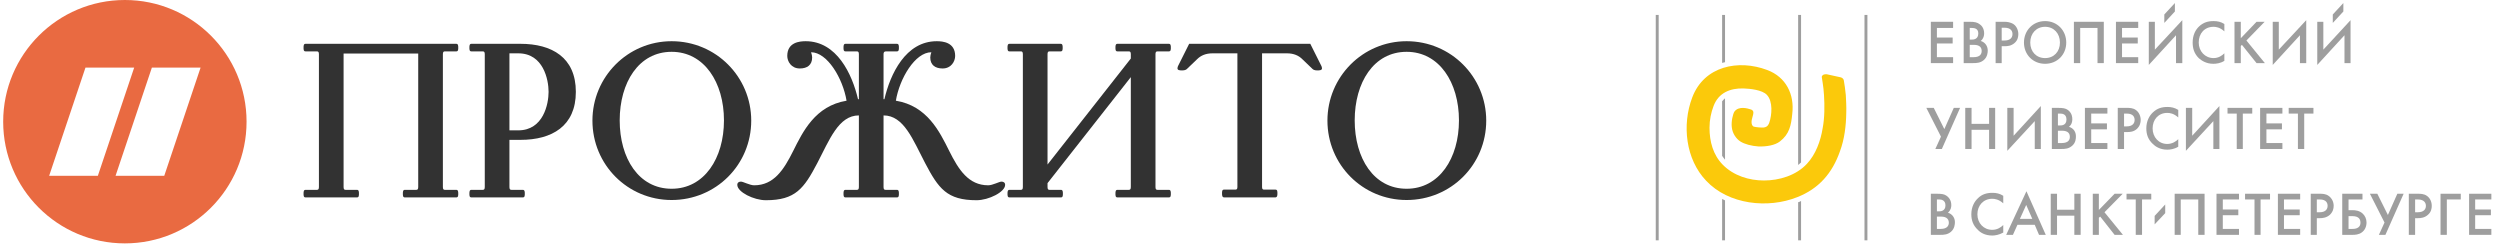 <svg width="295" height="29" viewBox="0 0 295 29" fill="none" xmlns="http://www.w3.org/2000/svg">
<path d="M54.073 22.86C54.073 22.656 54.073 22.401 53.843 22.401H52.49C52.337 22.401 52.26 22.324 52.26 22.069V6.395C52.26 6.14 52.337 6.063 52.49 6.063H53.843C54.073 6.063 54.073 5.833 54.073 5.629C54.073 5.425 54.073 5.17 53.843 5.17H36.05C35.82 5.17 35.82 5.425 35.82 5.629C35.82 5.833 35.82 6.063 36.05 6.063H37.403C37.556 6.063 37.633 6.14 37.633 6.395V22.069C37.633 22.324 37.556 22.401 37.403 22.401H36.05C35.82 22.401 35.82 22.656 35.82 22.86C35.82 23.065 35.82 23.294 36.05 23.294H42.126C42.355 23.294 42.355 23.065 42.355 22.86C42.355 22.656 42.355 22.401 42.126 22.401H40.773C40.62 22.401 40.543 22.324 40.543 22.069V6.318H49.35V22.069C49.35 22.324 49.273 22.401 49.12 22.401H47.767C47.538 22.401 47.538 22.656 47.538 22.86C47.538 23.065 47.538 23.294 47.767 23.294H53.843C54.073 23.294 54.073 23.065 54.073 22.86Z" fill="#323232"/>
<path d="M64.733 10.837C64.733 12.266 64.121 15.381 61.159 15.381H60.113V6.293H61.159C64.121 6.293 64.733 9.407 64.733 10.837ZM67.95 10.837C67.95 6.778 65.116 5.17 61.415 5.17H55.62C55.39 5.17 55.39 5.425 55.39 5.629C55.39 5.833 55.39 6.063 55.62 6.063H56.973C57.126 6.063 57.203 6.14 57.203 6.395V22.069C57.203 22.324 57.126 22.401 56.973 22.401H55.62C55.39 22.401 55.39 22.656 55.39 22.86C55.39 23.065 55.39 23.294 55.62 23.294H61.695C61.925 23.294 61.925 23.065 61.925 22.86C61.925 22.656 61.925 22.401 61.695 22.401H60.342C60.189 22.401 60.113 22.324 60.113 22.069V16.504H61.415C65.116 16.504 67.95 14.896 67.95 10.837Z" fill="#323232"/>
<path d="M85.428 14.207C85.428 18.674 83.105 22.273 79.251 22.273C75.37 22.273 73.124 18.674 73.124 14.207C73.124 9.739 75.37 6.114 79.251 6.114C83.105 6.114 85.428 9.739 85.428 14.207ZM88.645 14.232C88.645 9.075 84.484 4.863 79.251 4.863C74.068 4.863 69.907 9.075 69.907 14.232C69.907 19.44 74.068 23.601 79.251 23.601C84.484 23.601 88.645 19.44 88.645 14.232Z" fill="#323232"/>
<path d="M118.605 21.814C118.605 21.533 118.4 21.431 118.171 21.431C117.915 21.431 117.124 21.865 116.613 21.865C114.29 21.865 113.116 20.027 112.018 17.831C110.87 15.534 109.415 12.496 105.713 11.883C106.147 9.254 107.985 6.165 109.9 6.165C109.823 6.395 109.772 6.599 109.772 6.778C109.772 7.671 110.359 8.08 111.227 8.08C112.248 8.08 112.708 7.237 112.708 6.599C112.708 4.991 111.253 4.863 110.538 4.863C106.862 4.863 105.049 8.744 104.36 11.705H104.258V6.395C104.258 6.216 104.309 6.063 104.539 6.063H105.841C106.07 6.063 106.07 5.833 106.07 5.629C106.07 5.425 106.07 5.17 105.841 5.17H99.765C99.535 5.17 99.535 5.425 99.535 5.629C99.535 5.833 99.535 6.063 99.765 6.063H101.118C101.271 6.063 101.348 6.14 101.348 6.395V11.705H101.246C100.556 8.744 98.744 4.863 95.068 4.863C94.353 4.863 92.898 4.991 92.898 6.599C92.898 7.237 93.358 8.08 94.379 8.08C95.247 8.08 95.834 7.671 95.834 6.778C95.834 6.599 95.783 6.395 95.706 6.165C97.621 6.165 99.459 9.254 99.893 11.883C96.191 12.496 94.736 15.534 93.587 17.831C92.49 20.027 91.315 21.865 88.992 21.865C88.482 21.865 87.69 21.431 87.435 21.431C87.205 21.431 87.001 21.533 87.001 21.814C87.001 22.656 88.941 23.626 90.371 23.626C93.868 23.626 94.864 22.248 96.446 19.235C97.876 16.504 98.948 13.619 101.348 13.619V22.069C101.348 22.324 101.271 22.401 101.118 22.401H99.765C99.535 22.401 99.535 22.656 99.535 22.86C99.535 23.065 99.535 23.294 99.765 23.294H105.841C106.07 23.294 106.07 23.065 106.07 22.86C106.07 22.656 106.07 22.401 105.841 22.401H104.488C104.335 22.401 104.258 22.324 104.258 22.069V13.619C106.658 13.619 107.73 16.504 109.159 19.235C110.742 22.248 111.738 23.626 115.235 23.626C116.664 23.626 118.605 22.656 118.605 21.814Z" fill="#323232"/>
<path d="M138.159 22.86C138.159 22.656 138.159 22.401 137.929 22.401H136.576C136.423 22.401 136.347 22.324 136.347 22.069V6.395C136.347 6.14 136.423 6.063 136.576 6.063H137.929C138.159 6.063 138.159 5.833 138.159 5.629C138.159 5.425 138.159 5.17 137.929 5.17H131.854C131.624 5.17 131.624 5.425 131.624 5.629C131.624 5.833 131.624 6.063 131.854 6.063H133.207C133.36 6.063 133.437 6.14 133.437 6.395V6.906L123.608 19.414V6.395C123.608 6.14 123.685 6.063 123.838 6.063H125.165C125.395 6.063 125.395 5.833 125.395 5.629C125.395 5.425 125.395 5.17 125.165 5.17H119.115C118.886 5.17 118.886 5.425 118.886 5.629C118.886 5.833 118.886 6.063 119.115 6.063H120.468C120.622 6.063 120.698 6.14 120.698 6.395V22.069C120.698 22.324 120.622 22.401 120.468 22.401H119.115C118.886 22.401 118.886 22.656 118.886 22.86C118.886 23.065 118.886 23.294 119.115 23.294H125.191C125.421 23.294 125.421 23.065 125.421 22.86C125.421 22.656 125.421 22.401 125.191 22.401H123.838C123.685 22.401 123.608 22.324 123.608 22.069V21.61L133.437 9.101V22.069C133.437 22.324 133.36 22.401 133.207 22.401H131.854C131.624 22.401 131.624 22.656 131.624 22.86C131.624 23.065 131.624 23.294 131.854 23.294H137.929C138.159 23.294 138.159 23.065 138.159 22.86Z" fill="#323232"/>
<path d="M139.018 7.773C138.992 7.825 138.941 7.952 138.941 8.054C138.941 8.284 139.171 8.31 139.503 8.31C139.835 8.31 139.988 8.207 140.065 8.131L141.264 6.982C141.698 6.548 142.286 6.293 143.077 6.293H146.013V22.069C146.013 22.299 145.936 22.375 145.783 22.375H144.43C144.2 22.375 144.2 22.605 144.2 22.809C144.2 23.014 144.2 23.269 144.43 23.294H150.506C150.735 23.269 150.735 23.014 150.735 22.809C150.735 22.605 150.735 22.375 150.506 22.375H149.153C148.999 22.375 148.923 22.299 148.923 22.069V6.293H151.858C152.65 6.293 153.237 6.548 153.671 6.982L154.871 8.131C154.947 8.207 155.101 8.31 155.432 8.31C155.764 8.31 155.994 8.284 155.994 8.054C155.994 7.952 155.943 7.825 155.917 7.773L154.615 5.17H140.32L139.018 7.773Z" fill="#323232"/>
<path d="M172.158 14.207C172.158 18.674 169.835 22.273 165.981 22.273C162.1 22.273 159.854 18.674 159.854 14.207C159.854 9.739 162.1 6.114 165.981 6.114C169.835 6.114 172.158 9.739 172.158 14.207ZM175.375 14.232C175.375 9.075 171.214 4.863 165.981 4.863C160.798 4.863 156.637 9.075 156.637 14.232C156.637 19.44 160.798 23.601 165.981 23.601C171.214 23.601 175.375 19.44 175.375 14.232Z" fill="#323232"/>
<path fill-rule="evenodd" clip-rule="evenodd" d="M14.734 28.719C22.665 28.719 29.094 22.29 29.094 14.359C29.094 6.429 22.665 0 14.734 0C6.804 0 0.375 6.429 0.375 14.359C0.375 22.29 6.804 28.719 14.734 28.719ZM10.085 7.978H15.833L11.548 20.741H5.801L10.085 7.978ZM17.921 7.978H23.669L19.384 20.741H13.637L17.921 7.978Z" fill="#E96A41"/>
<g clip-path="url(#clip0_79_4253)">
<path fill-rule="evenodd" clip-rule="evenodd" d="M230.466 3.297H228.555V4.429H230.413V5.13H228.555V6.747H230.466V7.447H227.839V2.57H230.466V3.297Z" fill="#9E9E9E"/>
<path fill-rule="evenodd" clip-rule="evenodd" d="M232.43 6.747H232.882C233.678 6.747 233.837 6.342 233.837 6.019C233.837 5.669 233.678 5.291 232.908 5.291H232.43V6.747ZM232.43 4.672H232.669C232.829 4.672 233.439 4.672 233.439 3.944C233.439 3.351 232.961 3.297 232.669 3.297H232.43V4.672ZM232.43 2.57C233.041 2.57 233.306 2.65 233.572 2.839C233.784 2.974 234.129 3.297 234.129 3.944C234.129 4.186 234.076 4.537 233.731 4.833C234.262 4.995 234.554 5.453 234.554 5.965C234.554 6.181 234.527 6.72 234.076 7.097C233.678 7.42 233.28 7.447 232.802 7.447H231.714V2.57H232.43Z" fill="#9E9E9E"/>
<path fill-rule="evenodd" clip-rule="evenodd" d="M236.199 4.779H236.544C237.155 4.779 237.473 4.483 237.473 4.025C237.473 3.755 237.367 3.27 236.518 3.27H236.199V4.779ZM236.518 2.57C236.836 2.57 237.235 2.623 237.58 2.839C237.978 3.108 238.163 3.594 238.163 4.025C238.163 4.294 238.11 4.752 237.712 5.076C237.314 5.426 236.889 5.453 236.544 5.453H236.199V7.447H235.483V2.57H236.518Z" fill="#9E9E9E"/>
<path fill-rule="evenodd" clip-rule="evenodd" d="M243.073 5.021C243.073 3.944 242.357 3.162 241.322 3.162C240.287 3.162 239.57 3.944 239.57 5.021C239.57 6.099 240.287 6.854 241.322 6.854C242.357 6.854 243.073 6.099 243.073 5.021ZM243.817 5.021C243.817 6.45 242.755 7.528 241.322 7.528C239.889 7.528 238.827 6.45 238.827 5.021C238.827 3.593 239.889 2.488 241.322 2.488C242.755 2.488 243.817 3.593 243.817 5.021Z" fill="#9E9E9E"/>
<path fill-rule="evenodd" clip-rule="evenodd" d="M248.249 2.57V7.447H247.506V3.297H245.463V7.447H244.72V2.57H248.249Z" fill="#9E9E9E"/>
<path fill-rule="evenodd" clip-rule="evenodd" d="M252.31 3.297H250.399V4.429H252.256V5.13H250.399V6.747H252.31V7.447H249.682V2.57H252.31V3.297Z" fill="#9E9E9E"/>
<path fill-rule="evenodd" clip-rule="evenodd" d="M256.769 4.159L253.558 7.662V2.569H254.274V5.857L257.512 2.38V7.447H256.769V4.159Z" fill="#9E9E9E"/>
<path fill-rule="evenodd" clip-rule="evenodd" d="M262.475 3.701C261.944 3.216 261.466 3.162 261.201 3.162C260.139 3.162 259.449 3.944 259.449 5.021C259.449 6.046 260.193 6.854 261.201 6.854C261.785 6.854 262.21 6.558 262.475 6.288V7.177C262.024 7.474 261.493 7.528 261.175 7.528C260.299 7.528 259.768 7.124 259.476 6.881C258.919 6.342 258.733 5.722 258.733 5.021C258.733 4.132 259.078 3.512 259.476 3.135C259.98 2.65 260.538 2.488 261.201 2.488C261.652 2.488 262.077 2.569 262.475 2.839V3.701Z" fill="#9E9E9E"/>
<path fill-rule="evenodd" clip-rule="evenodd" d="M264.414 4.51L266.271 2.57H267.227L265.077 4.779L267.253 7.447H266.271L264.546 5.291L264.414 5.426V7.447H263.67V2.57H264.414V4.51Z" fill="#9E9E9E"/>
<path fill-rule="evenodd" clip-rule="evenodd" d="M271.393 4.159L268.182 7.662V2.569H268.899V5.857L272.136 2.38V7.447H271.393V4.159Z" fill="#9E9E9E"/>
<path fill-rule="evenodd" clip-rule="evenodd" d="M276.649 4.159L273.438 7.662V2.569H274.154V5.857L277.365 2.38V7.447H276.649V4.159Z" fill="#9E9E9E"/>
<path fill-rule="evenodd" clip-rule="evenodd" d="M228.184 12.729L229.431 15.235L230.546 12.729H231.289L229.139 17.58H228.37L229.033 16.125L227.308 12.729H228.184Z" fill="#9E9E9E"/>
<path fill-rule="evenodd" clip-rule="evenodd" d="M232.643 14.615H234.713V12.729H235.429V17.58H234.713V15.316H232.643V17.58H231.899V12.729H232.643V14.615Z" fill="#9E9E9E"/>
<path fill-rule="evenodd" clip-rule="evenodd" d="M240.101 14.292L236.863 17.795V12.729H237.606V16.017L240.818 12.513V17.58H240.101V14.292Z" fill="#9E9E9E"/>
<path fill-rule="evenodd" clip-rule="evenodd" d="M242.835 16.879H243.286C244.109 16.879 244.241 16.448 244.241 16.151C244.241 15.801 244.082 15.424 243.312 15.424H242.835V16.879ZM242.835 14.804H243.074C243.259 14.804 243.843 14.804 243.843 14.103C243.843 13.483 243.392 13.403 243.1 13.403H242.835V14.804ZM242.835 12.729C243.445 12.729 243.737 12.783 244.002 12.971C244.215 13.133 244.533 13.43 244.533 14.076C244.533 14.319 244.48 14.696 244.135 14.966C244.692 15.127 244.958 15.585 244.958 16.071C244.958 16.313 244.958 16.852 244.48 17.229C244.082 17.553 243.711 17.58 243.206 17.58H242.118V12.729H242.835Z" fill="#9E9E9E"/>
<path fill-rule="evenodd" clip-rule="evenodd" d="M248.673 13.403H246.763V14.561H248.62V15.262H246.763V16.879H248.673V17.58H246.02V12.729H248.673V13.403Z" fill="#9E9E9E"/>
<path fill-rule="evenodd" clip-rule="evenodd" d="M250.638 14.912H250.957C251.594 14.912 251.885 14.588 251.885 14.157C251.885 13.888 251.779 13.403 250.957 13.403H250.638V14.912ZM250.957 12.729C251.249 12.729 251.673 12.729 252.018 12.971C252.416 13.241 252.602 13.726 252.602 14.157C252.602 14.454 252.522 14.885 252.124 15.235C251.753 15.559 251.328 15.585 250.957 15.585H250.638V17.58H249.895V12.729H250.957Z" fill="#9E9E9E"/>
<path fill-rule="evenodd" clip-rule="evenodd" d="M257.035 13.861C256.504 13.376 256.026 13.322 255.734 13.322C254.699 13.322 254.009 14.103 254.009 15.154C254.009 16.178 254.726 16.987 255.734 16.987C256.318 16.987 256.769 16.69 257.035 16.421V17.31C256.557 17.607 256.053 17.661 255.734 17.661C254.858 17.661 254.301 17.256 254.036 16.987C253.478 16.475 253.266 15.855 253.266 15.154C253.266 14.265 253.638 13.645 254.036 13.268C254.54 12.783 255.097 12.621 255.761 12.621C256.185 12.621 256.61 12.702 257.035 12.971V13.861Z" fill="#9E9E9E"/>
<path fill-rule="evenodd" clip-rule="evenodd" d="M261.175 14.292L257.937 17.795V12.729H258.68V16.017L261.891 12.513V17.58H261.175V14.292Z" fill="#9E9E9E"/>
<path fill-rule="evenodd" clip-rule="evenodd" d="M264.652 13.403V17.58H263.935V13.403H262.847V12.729H265.766V13.403H264.652Z" fill="#9E9E9E"/>
<path fill-rule="evenodd" clip-rule="evenodd" d="M269.323 13.403H267.438V14.561H269.27V15.262H267.438V16.879H269.323V17.58H266.695V12.729H269.323V13.403Z" fill="#9E9E9E"/>
<path fill-rule="evenodd" clip-rule="evenodd" d="M271.898 13.403V17.58H271.155V13.403H270.066V12.729H272.986V13.403H271.898Z" fill="#9E9E9E"/>
<path fill-rule="evenodd" clip-rule="evenodd" d="M228.555 27.012H229.007C229.803 27.012 229.962 26.581 229.962 26.284C229.962 25.934 229.776 25.557 229.033 25.557H228.555V27.012ZM228.555 24.937H228.794C228.954 24.937 229.564 24.937 229.564 24.236C229.564 23.616 229.086 23.535 228.821 23.535H228.555V24.937ZM228.555 22.862C229.166 22.862 229.431 22.916 229.697 23.104C229.909 23.266 230.254 23.562 230.254 24.209C230.254 24.452 230.201 24.802 229.856 25.099C230.387 25.26 230.679 25.718 230.679 26.203C230.679 26.446 230.652 26.985 230.201 27.362C229.803 27.686 229.405 27.712 228.927 27.712H227.839V22.862H228.555Z" fill="#9E9E9E"/>
<path fill-rule="evenodd" clip-rule="evenodd" d="M236.385 23.994C235.855 23.509 235.35 23.455 235.085 23.455C234.05 23.455 233.333 24.236 233.333 25.287C233.333 26.338 234.076 27.12 235.085 27.12C235.669 27.12 236.12 26.823 236.385 26.554V27.443C235.908 27.712 235.403 27.793 235.085 27.793C234.209 27.793 233.652 27.416 233.386 27.12C232.829 26.608 232.617 25.988 232.617 25.287C232.617 24.398 232.988 23.778 233.386 23.401C233.864 22.916 234.448 22.754 235.111 22.754C235.563 22.754 235.961 22.835 236.385 23.104V23.994Z" fill="#9E9E9E"/>
<path fill-rule="evenodd" clip-rule="evenodd" d="M239.809 25.826L239.092 24.183L238.349 25.826H239.809ZM240.1 26.527H238.057L237.526 27.713H236.73L239.119 22.566L241.401 27.713H240.605L240.1 26.527Z" fill="#9E9E9E"/>
<path fill-rule="evenodd" clip-rule="evenodd" d="M242.729 24.748H244.772V22.862H245.516V27.712H244.772V25.449H242.729V27.712H241.986V22.862H242.729V24.748Z" fill="#9E9E9E"/>
<path fill-rule="evenodd" clip-rule="evenodd" d="M247.665 24.775L249.523 22.862H250.478L248.329 25.045L250.505 27.712H249.523L247.825 25.557L247.665 25.691V27.712H246.949V22.862H247.665V24.775Z" fill="#9E9E9E"/>
<path fill-rule="evenodd" clip-rule="evenodd" d="M252.761 23.535V27.712H252.018V23.535H250.93V22.862H253.85V23.535H252.761Z" fill="#9E9E9E"/>
<path fill-rule="evenodd" clip-rule="evenodd" d="M260.14 22.862V27.712H259.396V23.535H257.326V27.712H256.61V22.862H260.14Z" fill="#9E9E9E"/>
<path fill-rule="evenodd" clip-rule="evenodd" d="M264.201 23.535H262.29V24.721H264.121V25.395H262.29V27.012H264.201V27.712H261.547V22.862H264.201V23.535Z" fill="#9E9E9E"/>
<path fill-rule="evenodd" clip-rule="evenodd" d="M266.748 23.535V27.712H266.032V23.535H264.917V22.862H267.863V23.535H266.748Z" fill="#9E9E9E"/>
<path fill-rule="evenodd" clip-rule="evenodd" d="M271.42 23.535H269.509V24.721H271.367V25.395H269.509V27.012H271.42V27.712H268.792V22.862H271.42V23.535Z" fill="#9E9E9E"/>
<path fill-rule="evenodd" clip-rule="evenodd" d="M273.384 25.045H273.729C274.366 25.045 274.658 24.721 274.658 24.29C274.658 24.02 274.552 23.535 273.729 23.535H273.384V25.045ZM273.729 22.862C274.021 22.862 274.419 22.862 274.764 23.104C275.162 23.374 275.374 23.832 275.374 24.29C275.374 24.586 275.295 25.018 274.897 25.368C274.525 25.691 274.074 25.745 273.729 25.745H273.384V27.712H272.667V22.862H273.729Z" fill="#9E9E9E"/>
<path fill-rule="evenodd" clip-rule="evenodd" d="M277.127 27.012H277.578C277.764 27.012 278.533 27.012 278.533 26.284C278.533 25.907 278.374 25.503 277.578 25.503H277.127V27.012ZM276.384 22.862H278.772V23.535H277.127V24.802H277.605C277.95 24.802 278.427 24.856 278.799 25.206C279.064 25.449 279.25 25.826 279.25 26.257C279.25 26.715 279.064 27.174 278.666 27.443C278.321 27.686 277.897 27.712 277.605 27.712H276.384V22.862Z" fill="#9E9E9E"/>
<path fill-rule="evenodd" clip-rule="evenodd" d="M280.524 22.862L281.771 25.368L282.886 22.862H283.629L281.479 27.712H280.71L281.373 26.257L279.648 22.862H280.524Z" fill="#9E9E9E"/>
<path fill-rule="evenodd" clip-rule="evenodd" d="M284.983 25.045H285.302C285.965 25.045 286.257 24.721 286.257 24.29C286.257 24.02 286.125 23.535 285.302 23.535H284.983V25.045ZM285.302 22.862C285.594 22.862 286.018 22.862 286.363 23.104C286.761 23.374 286.947 23.832 286.947 24.29C286.947 24.586 286.894 25.018 286.47 25.368C286.098 25.691 285.673 25.745 285.302 25.745H284.983V27.712H284.24V22.862H285.302Z" fill="#9E9E9E"/>
<path fill-rule="evenodd" clip-rule="evenodd" d="M287.982 22.862H290.371V23.535H288.726V27.712H287.982V22.862Z" fill="#9E9E9E"/>
<path fill-rule="evenodd" clip-rule="evenodd" d="M293.98 23.535H292.07V24.721H293.927V25.395H292.07V27.012H293.98V27.712H291.353V22.862H293.98V23.535Z" fill="#9E9E9E"/>
<path fill-rule="evenodd" clip-rule="evenodd" d="M220.009 1.761V28.36H220.355V1.761H220.009ZM212.18 23.859V28.36H212.525V23.724C212.445 23.751 212.366 23.778 212.312 23.832L212.18 23.859ZM212.18 1.761V19.466C212.312 19.359 212.419 19.278 212.525 19.17V1.761H212.18ZM203.209 23.482V28.36H203.554V23.643C203.448 23.59 203.315 23.536 203.209 23.482ZM203.209 11.948V18.389C203.315 18.55 203.448 18.712 203.554 18.847V11.597C203.448 11.705 203.315 11.813 203.209 11.948ZM203.209 1.761V7.42C203.315 7.393 203.448 7.366 203.554 7.339V1.761H203.209ZM195.379 1.761V28.36H195.724V1.761H195.379Z" fill="#9E9E9E"/>
<path fill-rule="evenodd" clip-rule="evenodd" d="M214.966 9.064C214.966 9.198 215.179 10.168 215.232 11.219C215.311 12.432 215.311 13.914 215.073 15.127C214.834 16.636 214.25 18.226 213.215 19.331C211.941 20.706 209.95 21.298 208.145 21.298C206.393 21.298 204.562 20.732 203.288 19.439C202.147 18.28 201.722 16.717 201.722 15.073C201.722 14.157 201.908 13.268 202.2 12.513C202.784 10.95 204.164 10.384 205.756 10.438C206.5 10.465 207.933 10.6 208.49 11.193C209.233 11.974 209.074 13.591 208.782 14.453C208.729 14.588 208.623 14.992 208.119 15.046C207.853 15.073 207.216 15.019 206.924 14.938C206.765 14.858 206.685 14.642 206.685 14.453C206.659 14.049 206.898 13.645 206.898 13.268C206.898 13.106 206.792 12.971 206.606 12.917C206.208 12.783 205.173 12.486 204.668 13.16C204.482 13.429 204.27 14.345 204.35 14.992C204.429 15.801 204.907 16.394 205.358 16.69C205.863 17.014 206.685 17.229 207.508 17.283C208.437 17.31 209.446 17.148 210.03 16.69C211.144 15.828 211.357 14.804 211.489 13.402C211.755 11.165 210.773 9.09 208.517 8.255C205.146 6.988 201.085 7.77 199.678 11.516C198.458 14.75 198.909 18.792 201.324 21.325C203.978 24.155 208.623 24.64 212.073 23.266C214.621 22.268 216.214 20.436 217.116 17.849C217.647 16.421 217.833 14.858 217.859 13.322C217.886 12.54 217.833 11.839 217.806 11.219C217.753 10.627 217.647 9.926 217.567 9.468C217.488 9.198 217.276 9.144 217.169 9.117L215.577 8.767C215.365 8.74 215.046 8.767 214.966 9.064Z" fill="#FBC90B"/>
<path fill-rule="evenodd" clip-rule="evenodd" d="M255.389 1.707V2.704L256.637 1.356V0.359L255.389 1.707Z" fill="#9E9E9E"/>
<path fill-rule="evenodd" clip-rule="evenodd" d="M275.269 1.707V2.704L276.516 1.356V0.359L275.269 1.707Z" fill="#9E9E9E"/>
<path fill-rule="evenodd" clip-rule="evenodd" d="M254.248 25.476V26.473L255.495 25.152V24.128L254.248 25.476Z" fill="#9E9E9E"/>
</g>
<defs>
<clipPath id="clip0_79_4253">
<rect width="99" height="28" fill="white" transform="translate(195.375 0.359)"/>
</clipPath>
</defs>
</svg>
